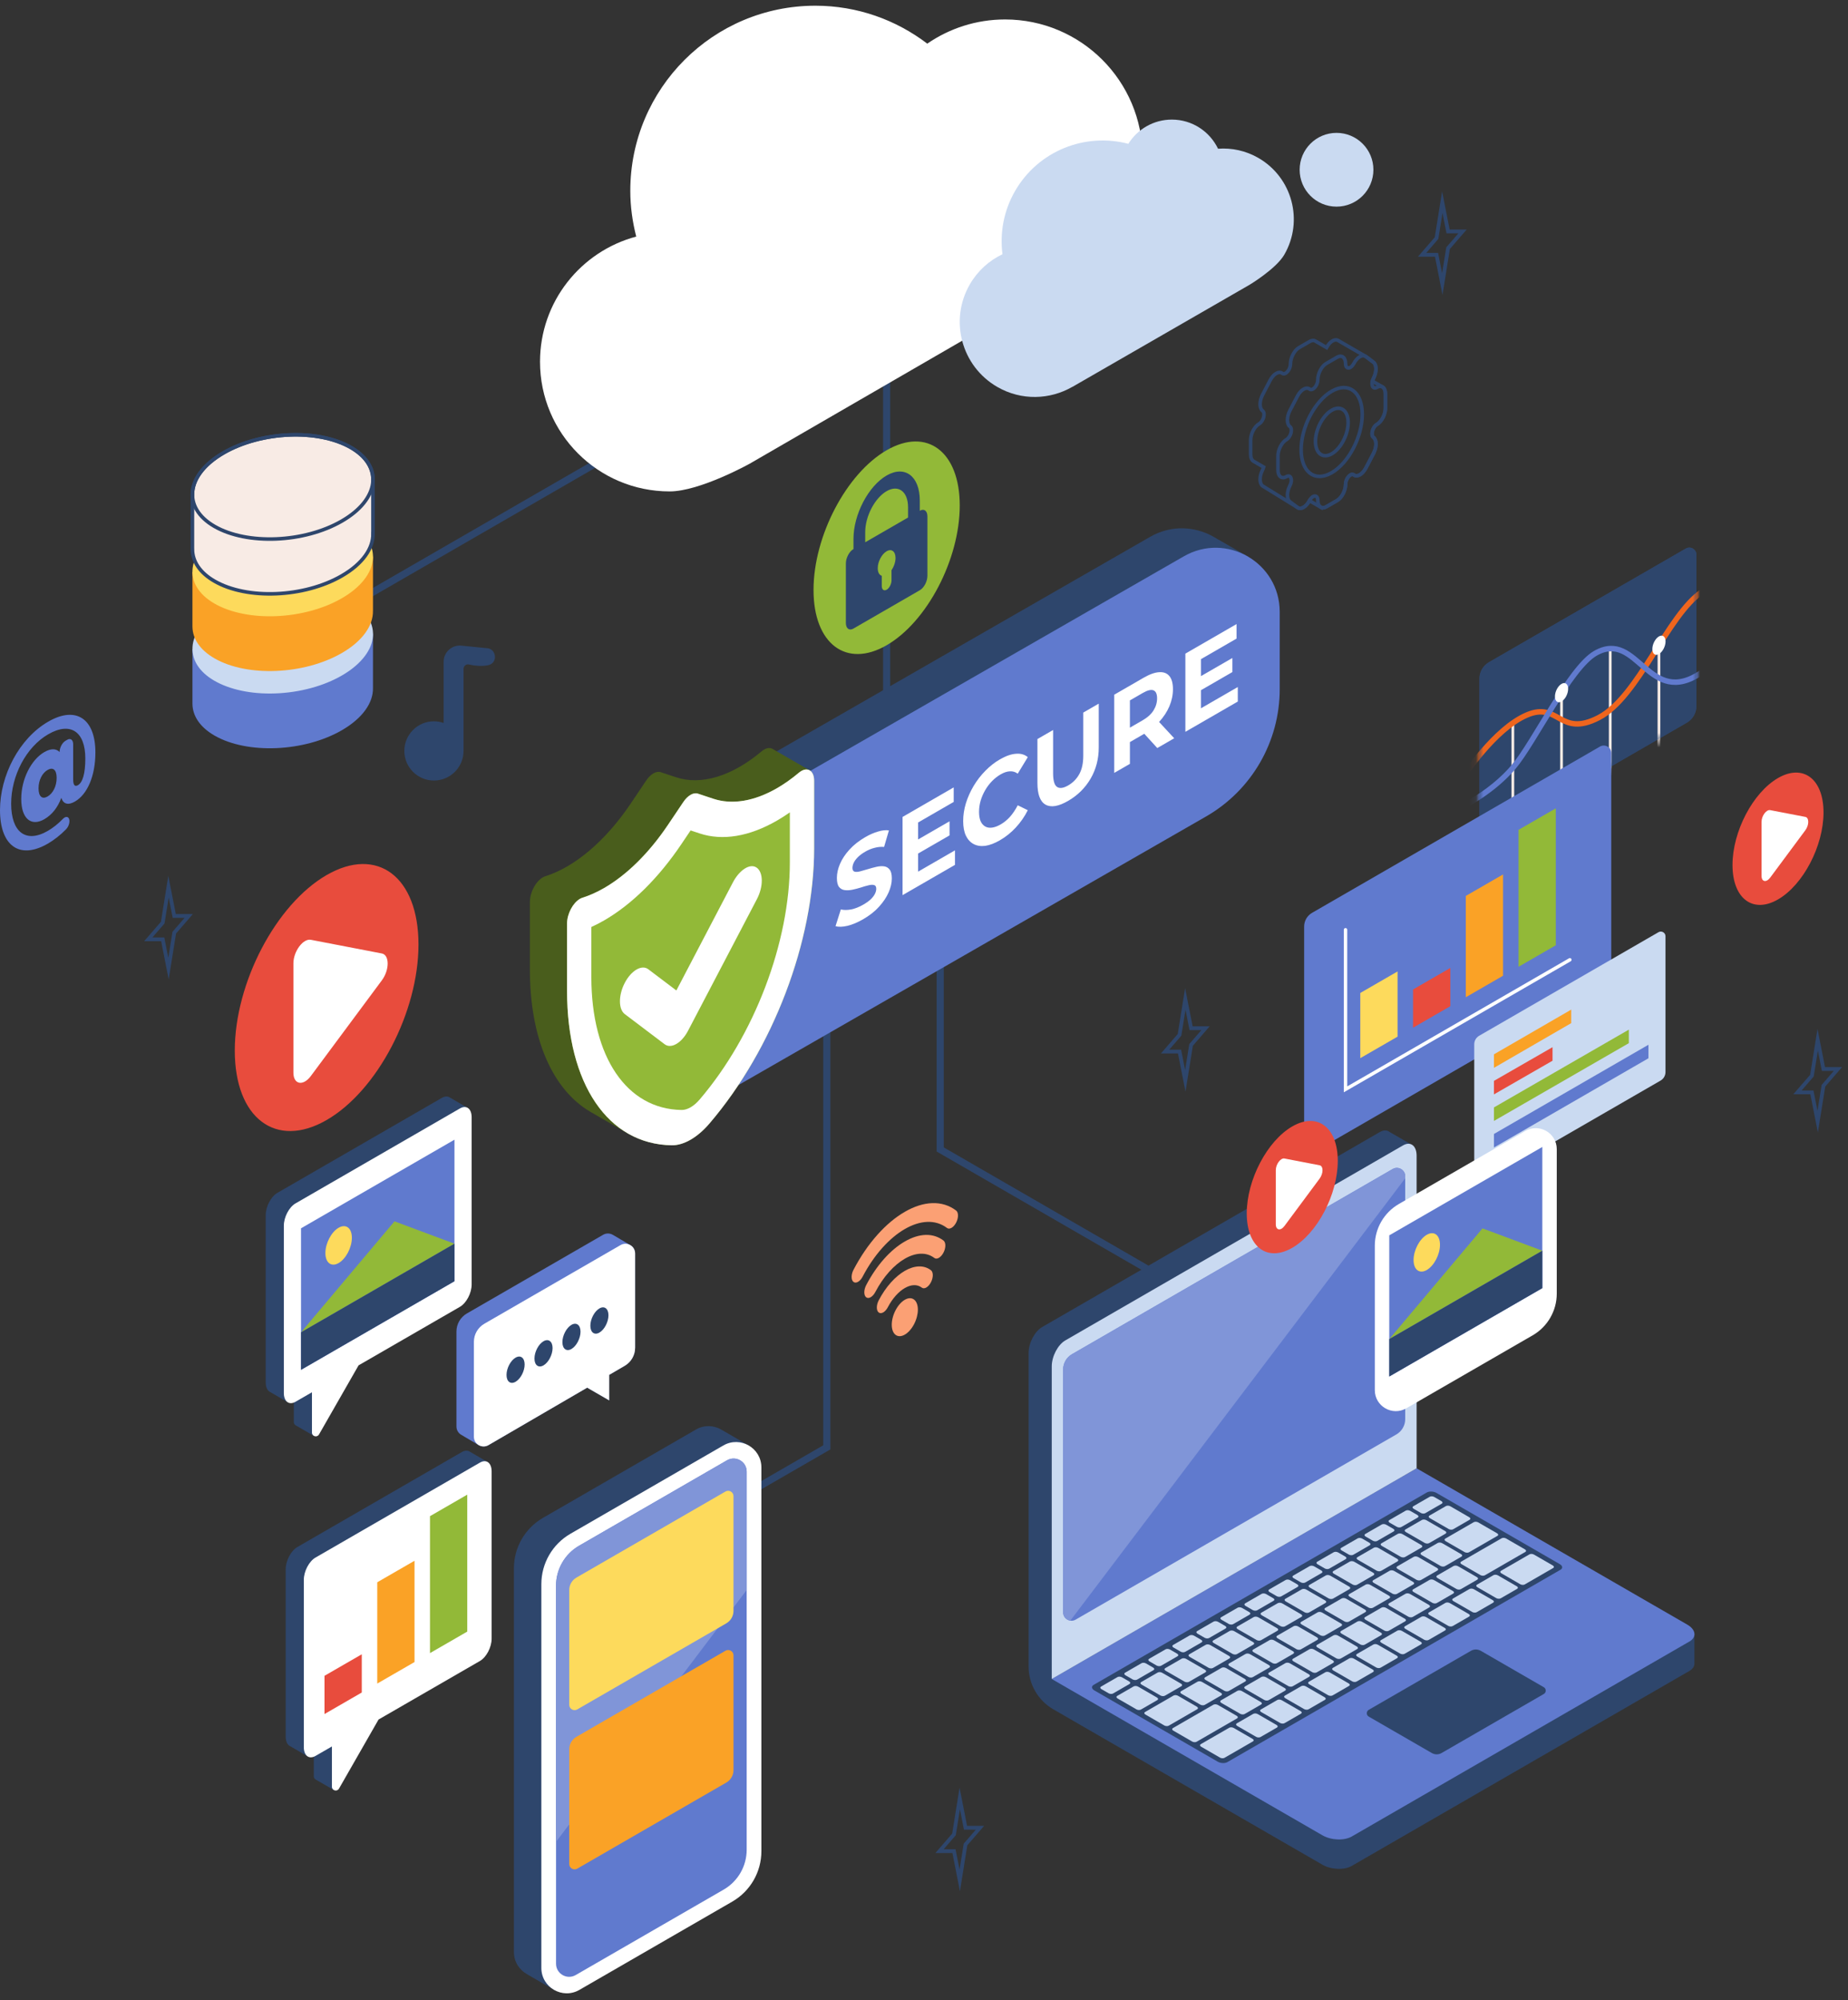 <svg width="256" height="277" viewBox="0 0 256 277" fill="none" xmlns="http://www.w3.org/2000/svg">
<rect x="0" y="0" width="256" height="277" fill="#333333" stroke="none"/>
<path d="M57.971 130.809C57.971 140.178 52.275 151.062 45.248 155.119C38.222 159.176 32.525 154.869 32.525 145.501C32.525 136.132 38.222 125.248 45.248 121.191C52.275 117.134 57.971 121.44 57.971 130.809Z" fill="#E84C3D"/>
<path d="M43.064 130.159L52.896 132.051C53.971 132.258 53.971 134.327 52.896 135.775L43.064 149.02C41.989 150.468 40.645 150.21 40.645 148.555V133.418C40.645 131.763 41.989 129.952 43.064 130.159Z" fill="white"/>
<path d="M24.14 126.857L23.341 122.803L22.543 127.779L20.541 130.092L22.543 130.095L23.341 134.149L24.14 129.172L26.141 126.86L24.14 126.857Z" stroke="#2E466C" stroke-width="0.527" stroke-miterlimit="10" stroke-linecap="round"/>
<path d="M164.997 142.401L164.198 138.347L163.4 143.323L161.398 145.637L163.4 145.638L164.198 149.692L164.997 144.717L166.998 142.403L164.997 142.401Z" stroke="#2E466C" stroke-width="0.527" stroke-miterlimit="10" stroke-linecap="round"/>
<path d="M252.598 148.054L251.8 144L251.002 148.976L249 151.29L251.002 151.292L251.8 155.346L252.598 150.37L254.6 148.056L252.598 148.054Z" stroke="#2E466C" stroke-width="0.527" stroke-miterlimit="10" stroke-linecap="round"/>
<path d="M200.598 32.054L199.8 28L199.002 32.976L197 35.29L199.002 35.291L199.8 39.346L200.598 34.37L202.6 32.056L200.598 32.054Z" stroke="#2E466C" stroke-width="0.527" stroke-miterlimit="10" stroke-linecap="round"/>
<path d="M133.75 253.138L132.952 249.084L132.153 254.06L130.151 256.373L132.153 256.375L132.952 260.43L133.75 255.453L135.751 253.14L133.75 253.138Z" stroke="#2E466C" stroke-width="0.527" stroke-miterlimit="10" stroke-linecap="round"/>
<path d="M36.345 90.842L88.232 60.885" stroke="#2E466C" stroke-width="0.988" stroke-miterlimit="10" stroke-linecap="round"/>
<path d="M81.777 219.369L114.536 200.455V137.722" stroke="#2E466C" stroke-width="0.988" stroke-miterlimit="10" stroke-linecap="round"/>
<path d="M159.076 175.841L130.246 159.196V128.476" stroke="#2E466C" stroke-width="0.988" stroke-miterlimit="10" stroke-linecap="round"/>
<path d="M122.825 122.807V41.687" stroke="#2E466C" stroke-width="0.988" stroke-miterlimit="10" stroke-linecap="round"/>
<path d="M234.726 230.379V226.302L194.662 204.265L195.647 158.592L192.52 156.787C192.176 156.496 191.689 156.47 191.146 156.783L144.372 183.789C143.331 184.389 142.488 186 142.488 187.387V230.796C142.488 233.246 143.795 235.511 145.918 236.736L183.194 258.258C184.395 258.951 186.212 259.026 187.252 258.426L234.027 231.42C234.508 231.142 234.736 230.769 234.726 230.379Z" fill="#2E466C"/>
<path d="M145.698 232.535L183.195 254.183C184.396 254.877 186.212 254.952 187.253 254.351L234.028 227.346C235.068 226.745 234.938 225.697 233.737 225.003L196.24 203.355L145.698 232.535Z" fill="#607ACE"/>
<path d="M213.859 234.612L199.701 242.786C199.281 243.029 198.764 243.029 198.345 242.786L189.611 237.744C189.249 237.535 189.249 237.013 189.611 236.803L203.77 228.629C204.189 228.387 204.706 228.387 205.126 228.629L213.859 233.672C214.222 233.881 214.222 234.403 213.859 234.612Z" fill="#2E466C"/>
<path d="M194.356 158.634L147.581 185.639C146.541 186.24 145.698 187.851 145.698 189.238V232.535L196.24 203.355V160.058C196.239 158.671 195.396 158.033 194.356 158.634Z" fill="#CADAF1"/>
<path d="M192.926 161.903L148.495 187.555C147.741 187.99 147.276 188.795 147.276 189.666V223.307C147.276 224.198 148.241 224.755 149.013 224.31L193.443 198.658C194.197 198.222 194.662 197.418 194.662 196.546V162.905C194.662 162.015 193.698 161.458 192.926 161.903Z" fill="#607ACE"/>
<path d="M194.662 162.906C194.662 162.015 193.697 161.458 192.926 161.903L148.495 187.555C147.741 187.99 147.276 188.795 147.276 189.666V223.307C147.276 223.921 147.737 224.368 148.275 224.445L194.662 163.188V162.906H194.662Z" fill="#8095D8"/>
<path d="M216.177 217.4L170.027 244.044C169.686 244.241 169.09 244.217 168.695 243.989L151.598 234.117C151.203 233.89 151.161 233.546 151.502 233.348L197.652 206.704C197.993 206.507 198.589 206.532 198.984 206.76L216.081 216.631C216.475 216.858 216.518 217.203 216.177 217.4Z" fill="#2E466C"/>
<path d="M154.803 232.27L152.531 233.582C152.374 233.673 152.393 233.831 152.575 233.936L153.579 234.515C153.76 234.62 154.035 234.631 154.192 234.54L156.464 233.228C156.621 233.137 156.602 232.979 156.42 232.875L155.417 232.295C155.235 232.191 154.96 232.179 154.803 232.27Z" fill="#CADAF1"/>
<path d="M158.13 230.349L155.858 231.661C155.701 231.752 155.721 231.91 155.902 232.015L156.906 232.594C157.087 232.699 157.362 232.71 157.519 232.62L159.791 231.308C159.949 231.217 159.929 231.058 159.747 230.954L158.744 230.375C158.562 230.27 158.288 230.258 158.13 230.349Z" fill="#CADAF1"/>
<path d="M161.458 228.428L159.185 229.739C159.028 229.83 159.048 229.988 159.229 230.093L160.232 230.672C160.414 230.777 160.689 230.789 160.846 230.698L163.118 229.386C163.275 229.295 163.255 229.137 163.074 229.032L162.071 228.453C161.889 228.349 161.615 228.337 161.458 228.428Z" fill="#CADAF1"/>
<path d="M164.786 226.507L162.513 227.819C162.356 227.91 162.376 228.068 162.557 228.173L163.561 228.752C163.742 228.857 164.017 228.868 164.174 228.778L166.446 227.466C166.603 227.375 166.584 227.217 166.402 227.112L165.399 226.532C165.218 226.427 164.943 226.416 164.786 226.507Z" fill="#CADAF1"/>
<path d="M168.113 224.586L165.84 225.898C165.683 225.989 165.703 226.147 165.884 226.252L166.888 226.831C167.07 226.936 167.344 226.947 167.501 226.856L169.774 225.545C169.931 225.454 169.911 225.295 169.73 225.191L168.727 224.611C168.545 224.506 168.27 224.495 168.113 224.586Z" fill="#CADAF1"/>
<path d="M171.44 222.665L169.168 223.977C169.01 224.068 169.03 224.226 169.212 224.331L170.215 224.91C170.396 225.015 170.671 225.026 170.828 224.935L173.1 223.623C173.258 223.532 173.238 223.374 173.057 223.269L172.053 222.69C171.872 222.585 171.597 222.574 171.44 222.665Z" fill="#CADAF1"/>
<path d="M174.768 220.744L172.496 222.056C172.339 222.147 172.358 222.305 172.54 222.41L173.543 222.989C173.724 223.094 173.999 223.105 174.156 223.015L176.429 221.702C176.586 221.612 176.566 221.453 176.385 221.349L175.381 220.769C175.2 220.664 174.925 220.653 174.768 220.744Z" fill="#CADAF1"/>
<path d="M178.095 218.823L175.823 220.134C175.666 220.225 175.685 220.383 175.867 220.489L176.87 221.068C177.051 221.173 177.326 221.184 177.483 221.093L179.756 219.781C179.913 219.69 179.893 219.532 179.712 219.427L178.709 218.848C178.527 218.743 178.252 218.732 178.095 218.823Z" fill="#CADAF1"/>
<path d="M181.421 216.901L179.149 218.213C178.992 218.304 179.012 218.462 179.193 218.567L180.196 219.146C180.378 219.251 180.652 219.263 180.81 219.172L183.082 217.86C183.239 217.769 183.219 217.61 183.038 217.506L182.035 216.927C181.853 216.822 181.579 216.811 181.421 216.901Z" fill="#CADAF1"/>
<path d="M184.75 214.98L182.477 216.292C182.32 216.383 182.34 216.541 182.521 216.646L183.524 217.225C183.706 217.33 183.981 217.341 184.138 217.25L186.41 215.938C186.567 215.847 186.547 215.689 186.366 215.584L185.363 215.005C185.181 214.901 184.907 214.89 184.75 214.98Z" fill="#CADAF1"/>
<path d="M188.077 213.059L185.804 214.371C185.647 214.462 185.667 214.621 185.848 214.725L186.852 215.305C187.033 215.409 187.308 215.421 187.465 215.33L189.738 214.018C189.895 213.927 189.875 213.768 189.694 213.664L188.69 213.085C188.509 212.98 188.234 212.969 188.077 213.059Z" fill="#CADAF1"/>
<path d="M191.404 211.138L189.131 212.45C188.974 212.541 188.994 212.699 189.175 212.804L190.179 213.383C190.361 213.488 190.635 213.499 190.793 213.408L193.065 212.097C193.222 212.006 193.202 211.847 193.021 211.743L192.018 211.163C191.836 211.059 191.561 211.047 191.404 211.138Z" fill="#CADAF1"/>
<path d="M194.731 209.217L192.459 210.529C192.301 210.62 192.321 210.778 192.503 210.883L193.506 211.462C193.687 211.567 193.962 211.578 194.119 211.488L196.392 210.176C196.549 210.085 196.529 209.927 196.348 209.822L195.344 209.243C195.163 209.138 194.888 209.126 194.731 209.217Z" fill="#CADAF1"/>
<path d="M198.059 207.296L195.787 208.608C195.63 208.699 195.649 208.858 195.831 208.962L196.834 209.541C197.015 209.646 197.29 209.657 197.447 209.566L199.72 208.255C199.877 208.164 199.857 208.006 199.676 207.901L198.672 207.322C198.491 207.217 198.216 207.205 198.059 207.296Z" fill="#CADAF1"/>
<path d="M157.04 233.562L154.767 234.875C154.61 234.966 154.63 235.124 154.811 235.228L157.435 236.743C157.616 236.848 157.891 236.859 158.048 236.768L160.321 235.457C160.478 235.366 160.458 235.208 160.277 235.103L157.653 233.588C157.472 233.483 157.197 233.472 157.04 233.562Z" fill="#CADAF1"/>
<path d="M160.367 231.642L158.094 232.954C157.937 233.045 157.957 233.203 158.138 233.307L160.762 234.822C160.943 234.927 161.218 234.938 161.375 234.847L163.648 233.536C163.805 233.445 163.785 233.286 163.604 233.182L160.98 231.667C160.799 231.562 160.524 231.551 160.367 231.642Z" fill="#CADAF1"/>
<path d="M163.695 229.72L161.422 231.033C161.265 231.124 161.285 231.282 161.466 231.386L164.09 232.901C164.272 233.006 164.546 233.017 164.704 232.926L166.976 231.615C167.133 231.524 167.113 231.366 166.932 231.261L164.308 229.746C164.126 229.641 163.852 229.63 163.695 229.72Z" fill="#CADAF1"/>
<path d="M167.022 227.799L164.75 229.111C164.592 229.202 164.612 229.36 164.794 229.465L167.417 230.98C167.599 231.085 167.874 231.096 168.031 231.006L170.303 229.694C170.46 229.603 170.44 229.445 170.259 229.34L167.635 227.825C167.454 227.72 167.179 227.709 167.022 227.799Z" fill="#CADAF1"/>
<path d="M170.349 225.878L168.077 227.19C167.92 227.281 167.939 227.439 168.121 227.544L170.745 229.059C170.926 229.164 171.201 229.175 171.358 229.084L173.63 227.772C173.787 227.681 173.768 227.523 173.586 227.419L170.962 225.904C170.781 225.799 170.506 225.788 170.349 225.878Z" fill="#CADAF1"/>
<path d="M173.677 223.957L171.405 225.269C171.248 225.36 171.268 225.518 171.449 225.622L174.073 227.137C174.254 227.242 174.529 227.253 174.686 227.163L176.958 225.851C177.115 225.76 177.096 225.602 176.914 225.497L174.291 223.982C174.109 223.878 173.834 223.867 173.677 223.957Z" fill="#CADAF1"/>
<path d="M177.004 222.036L174.732 223.348C174.575 223.439 174.595 223.597 174.776 223.702L177.4 225.217C177.581 225.322 177.856 225.333 178.013 225.242L180.285 223.93C180.443 223.839 180.423 223.681 180.241 223.576L177.618 222.061C177.436 221.957 177.162 221.946 177.004 222.036Z" fill="#CADAF1"/>
<path d="M180.332 220.115L178.059 221.427C177.902 221.518 177.922 221.676 178.103 221.781L180.727 223.295C180.908 223.4 181.183 223.411 181.34 223.321L183.613 222.009C183.77 221.918 183.75 221.76 183.569 221.655L180.945 220.14C180.764 220.035 180.489 220.024 180.332 220.115Z" fill="#CADAF1"/>
<path d="M183.658 218.194L181.385 219.506C181.228 219.597 181.248 219.755 181.429 219.86L184.053 221.374C184.234 221.479 184.509 221.49 184.666 221.4L186.939 220.087C187.096 219.996 187.076 219.838 186.895 219.734L184.271 218.219C184.09 218.115 183.815 218.103 183.658 218.194Z" fill="#CADAF1"/>
<path d="M186.986 216.273L184.714 217.585C184.556 217.676 184.576 217.834 184.757 217.939L187.381 219.453C187.563 219.558 187.837 219.57 187.995 219.479L190.267 218.167C190.424 218.076 190.404 217.918 190.223 217.813L187.599 216.298C187.417 216.194 187.143 216.182 186.986 216.273Z" fill="#CADAF1"/>
<path d="M190.313 214.352L188.041 215.664C187.883 215.755 187.903 215.913 188.085 216.018L190.708 217.533C190.89 217.638 191.165 217.649 191.322 217.558L193.594 216.246C193.751 216.156 193.731 215.997 193.55 215.893L190.926 214.378C190.744 214.273 190.47 214.261 190.313 214.352Z" fill="#CADAF1"/>
<path d="M193.64 212.431L191.368 213.742C191.211 213.833 191.23 213.992 191.412 214.096L194.036 215.611C194.217 215.716 194.492 215.727 194.649 215.636L196.921 214.324C197.078 214.234 197.059 214.075 196.877 213.971L194.253 212.456C194.072 212.352 193.797 212.34 193.64 212.431Z" fill="#CADAF1"/>
<path d="M196.968 210.51L194.696 211.822C194.539 211.913 194.559 212.071 194.74 212.176L197.364 213.69C197.545 213.795 197.82 213.807 197.977 213.716L200.249 212.405C200.406 212.314 200.387 212.155 200.205 212.051L197.582 210.536C197.4 210.431 197.125 210.419 196.968 210.51Z" fill="#CADAF1"/>
<path d="M200.295 208.589L198.023 209.901C197.866 209.992 197.886 210.15 198.067 210.255L200.691 211.769C200.872 211.874 201.147 211.886 201.304 211.795L203.576 210.483C203.734 210.392 203.714 210.234 203.532 210.129L200.909 208.614C200.727 208.509 200.453 208.498 200.295 208.589Z" fill="#CADAF1"/>
<path d="M162.562 234.83L158.627 237.103C158.469 237.194 158.489 237.352 158.671 237.456L161.294 238.971C161.476 239.076 161.75 239.087 161.908 238.996L165.844 236.724C166.001 236.633 165.981 236.475 165.8 236.37L163.176 234.855C162.994 234.751 162.72 234.739 162.562 234.83Z" fill="#CADAF1"/>
<path d="M165.889 232.909L163.617 234.221C163.46 234.312 163.479 234.47 163.661 234.575L166.285 236.09C166.466 236.195 166.741 236.206 166.898 236.115L169.17 234.804C169.327 234.713 169.308 234.554 169.126 234.45L166.502 232.935C166.321 232.83 166.046 232.818 165.889 232.909Z" fill="#CADAF1"/>
<path d="M169.217 230.988L166.945 232.3C166.788 232.391 166.808 232.549 166.989 232.654L169.613 234.168C169.794 234.273 170.069 234.285 170.226 234.194L172.498 232.882C172.656 232.791 172.636 232.633 172.454 232.528L169.831 231.013C169.649 230.909 169.374 230.897 169.217 230.988Z" fill="#CADAF1"/>
<path d="M172.543 229.067L170.271 230.378C170.114 230.469 170.134 230.627 170.315 230.733L172.939 232.247C173.12 232.352 173.395 232.364 173.552 232.273L175.825 230.961C175.982 230.871 175.962 230.712 175.781 230.608L173.157 229.093C172.975 228.988 172.701 228.976 172.543 229.067Z" fill="#CADAF1"/>
<path d="M175.873 227.146L173.6 228.458C173.443 228.549 173.463 228.707 173.644 228.812L176.268 230.327C176.449 230.431 176.724 230.443 176.881 230.352L179.154 229.04C179.311 228.949 179.291 228.791 179.11 228.686L176.486 227.172C176.305 227.067 176.03 227.055 175.873 227.146Z" fill="#CADAF1"/>
<path d="M179.2 225.225L176.927 226.536C176.77 226.627 176.79 226.786 176.971 226.89L179.595 228.405C179.776 228.51 180.051 228.521 180.208 228.431L182.481 227.119C182.638 227.028 182.618 226.87 182.437 226.765L179.813 225.25C179.631 225.145 179.357 225.134 179.2 225.225Z" fill="#CADAF1"/>
<path d="M182.527 223.304L180.255 224.616C180.097 224.706 180.117 224.865 180.299 224.97L182.922 226.485C183.104 226.589 183.378 226.601 183.536 226.51L185.808 225.198C185.965 225.107 185.945 224.949 185.764 224.844L183.14 223.329C182.958 223.224 182.684 223.213 182.527 223.304Z" fill="#CADAF1"/>
<path d="M185.855 221.383L183.583 222.694C183.425 222.785 183.445 222.944 183.627 223.048L186.25 224.563C186.432 224.668 186.707 224.679 186.864 224.589L189.136 223.277C189.293 223.186 189.273 223.028 189.092 222.923L186.468 221.408C186.287 221.303 186.012 221.292 185.855 221.383Z" fill="#CADAF1"/>
<path d="M189.182 219.462L186.91 220.773C186.753 220.864 186.772 221.023 186.954 221.127L189.578 222.642C189.759 222.747 190.034 222.758 190.191 222.667L192.463 221.355C192.62 221.264 192.601 221.106 192.419 221.001L189.795 219.487C189.614 219.382 189.339 219.371 189.182 219.462Z" fill="#CADAF1"/>
<path d="M192.508 217.54L190.236 218.852C190.079 218.943 190.099 219.101 190.28 219.206L192.904 220.721C193.085 220.825 193.36 220.837 193.517 220.746L195.789 219.434C195.947 219.343 195.927 219.185 195.745 219.08L193.122 217.566C192.94 217.461 192.665 217.45 192.508 217.54Z" fill="#CADAF1"/>
<path d="M195.836 215.619L193.564 216.931C193.407 217.022 193.427 217.181 193.608 217.285L196.232 218.8C196.413 218.905 196.688 218.916 196.845 218.825L199.117 217.514C199.275 217.423 199.255 217.264 199.074 217.16L196.45 215.645C196.268 215.54 195.994 215.529 195.836 215.619Z" fill="#CADAF1"/>
<path d="M199.164 213.698L196.891 215.01C196.734 215.101 196.754 215.26 196.935 215.364L199.559 216.879C199.74 216.983 200.015 216.995 200.172 216.904L202.445 215.592C202.602 215.501 202.582 215.343 202.401 215.238L199.777 213.724C199.596 213.619 199.321 213.608 199.164 213.698Z" fill="#CADAF1"/>
<path d="M204.154 210.817L200.218 213.089C200.061 213.18 200.081 213.338 200.262 213.443L202.886 214.958C203.067 215.062 203.342 215.074 203.499 214.983L207.435 212.711C207.592 212.62 207.573 212.462 207.391 212.357L204.768 210.842C204.586 210.738 204.311 210.726 204.154 210.817Z" fill="#CADAF1"/>
<path d="M168.086 236.097L162.486 239.33C162.329 239.421 162.349 239.58 162.53 239.684L165.154 241.199C165.335 241.304 165.61 241.315 165.767 241.224L171.367 237.991C171.524 237.9 171.504 237.742 171.323 237.637L168.699 236.123C168.518 236.018 168.243 236.007 168.086 236.097Z" fill="#CADAF1"/>
<path d="M171.414 234.176L169.141 235.488C168.984 235.579 169.004 235.738 169.185 235.842L171.809 237.357C171.99 237.462 172.265 237.473 172.422 237.382L174.695 236.071C174.852 235.98 174.832 235.821 174.651 235.717L172.027 234.202C171.845 234.097 171.571 234.086 171.414 234.176Z" fill="#CADAF1"/>
<path d="M174.742 232.255L172.469 233.567C172.312 233.658 172.332 233.817 172.513 233.921L175.137 235.436C175.318 235.541 175.593 235.552 175.75 235.461L178.023 234.15C178.18 234.059 178.16 233.901 177.979 233.796L175.355 232.281C175.173 232.176 174.899 232.164 174.742 232.255Z" fill="#CADAF1"/>
<path d="M178.068 230.334L175.796 231.646C175.638 231.737 175.658 231.896 175.84 232L178.463 233.515C178.645 233.62 178.919 233.631 179.077 233.541L181.349 232.229C181.506 232.138 181.486 231.98 181.305 231.875L178.681 230.361C178.5 230.255 178.225 230.243 178.068 230.334Z" fill="#CADAF1"/>
<path d="M181.396 228.413L179.124 229.726C178.966 229.816 178.986 229.975 179.168 230.079L181.791 231.594C181.973 231.699 182.248 231.71 182.405 231.619L184.677 230.308C184.834 230.217 184.814 230.059 184.633 229.954L182.009 228.439C181.828 228.334 181.553 228.322 181.396 228.413Z" fill="#CADAF1"/>
<path d="M184.723 226.492L182.451 227.804C182.294 227.895 182.313 228.053 182.495 228.158L185.119 229.673C185.3 229.778 185.575 229.789 185.732 229.699L188.004 228.387C188.161 228.296 188.142 228.138 187.96 228.033L185.336 226.518C185.155 226.413 184.88 226.401 184.723 226.492Z" fill="#CADAF1"/>
<path d="M188.05 224.571L185.778 225.882C185.621 225.973 185.641 226.132 185.822 226.237L188.446 227.752C188.627 227.856 188.902 227.868 189.059 227.777L191.331 226.465C191.489 226.374 191.469 226.216 191.287 226.111L188.664 224.597C188.482 224.492 188.208 224.48 188.05 224.571Z" fill="#CADAF1"/>
<path d="M191.376 222.65L189.104 223.962C188.947 224.052 188.967 224.211 189.148 224.315L191.772 225.83C191.953 225.935 192.228 225.946 192.385 225.856L194.658 224.544C194.815 224.453 194.795 224.295 194.614 224.19L191.99 222.675C191.808 222.571 191.534 222.559 191.376 222.65Z" fill="#CADAF1"/>
<path d="M194.705 220.729L192.432 222.041C192.275 222.131 192.295 222.29 192.476 222.394L195.1 223.909C195.281 224.014 195.556 224.025 195.713 223.934L197.986 222.623C198.143 222.532 198.123 222.374 197.942 222.268L195.318 220.754C195.137 220.65 194.862 220.638 194.705 220.729Z" fill="#CADAF1"/>
<path d="M198.032 218.808L195.759 220.12C195.602 220.211 195.622 220.369 195.803 220.473L198.427 221.988C198.609 222.093 198.883 222.104 199.04 222.014L201.313 220.702C201.47 220.611 201.45 220.453 201.269 220.348L198.645 218.833C198.463 218.729 198.189 218.718 198.032 218.808Z" fill="#CADAF1"/>
<path d="M201.359 216.887L199.087 218.199C198.929 218.289 198.949 218.448 199.131 218.552L201.754 220.067C201.936 220.172 202.21 220.183 202.368 220.092L204.64 218.781C204.797 218.69 204.777 218.531 204.596 218.427L201.972 216.912C201.791 216.807 201.516 216.796 201.359 216.887Z" fill="#CADAF1"/>
<path d="M208.015 213.045L202.415 216.278C202.258 216.369 202.277 216.528 202.459 216.632L205.082 218.147C205.264 218.251 205.539 218.263 205.696 218.172L211.296 214.939C211.453 214.848 211.433 214.689 211.252 214.585L208.628 213.07C208.446 212.965 208.172 212.954 208.015 213.045Z" fill="#CADAF1"/>
<path d="M170.281 239.286L166.345 241.558C166.188 241.649 166.208 241.808 166.389 241.912L169.013 243.427C169.194 243.532 169.469 243.543 169.626 243.452L173.562 241.18C173.719 241.089 173.7 240.931 173.518 240.826L170.895 239.311C170.713 239.207 170.438 239.195 170.281 239.286Z" fill="#CADAF1"/>
<path d="M173.609 237.365L171.337 238.676C171.179 238.767 171.199 238.926 171.381 239.03L174.004 240.545C174.186 240.65 174.46 240.661 174.618 240.57L176.89 239.259C177.047 239.168 177.027 239.01 176.846 238.905L174.222 237.39C174.041 237.285 173.766 237.274 173.609 237.365Z" fill="#CADAF1"/>
<path d="M176.937 235.444L174.665 236.756C174.508 236.847 174.527 237.005 174.709 237.11L177.332 238.625C177.514 238.729 177.789 238.741 177.946 238.65L180.218 237.338C180.375 237.247 180.355 237.089 180.174 236.984L177.55 235.47C177.369 235.364 177.094 235.353 176.937 235.444Z" fill="#CADAF1"/>
<path d="M180.264 233.523L177.992 234.835C177.835 234.926 177.854 235.085 178.036 235.189L180.66 236.704C180.841 236.808 181.116 236.82 181.273 236.729L183.545 235.417C183.702 235.326 183.683 235.168 183.501 235.063L180.877 233.549C180.696 233.443 180.422 233.432 180.264 233.523Z" fill="#CADAF1"/>
<path d="M183.591 231.602L181.319 232.914C181.162 233.005 181.182 233.163 181.363 233.268L183.987 234.783C184.168 234.887 184.443 234.899 184.6 234.808L186.872 233.497C187.03 233.406 187.01 233.247 186.828 233.143L184.205 231.628C184.023 231.522 183.748 231.511 183.591 231.602Z" fill="#CADAF1"/>
<path d="M186.918 229.68L184.646 230.993C184.489 231.083 184.509 231.242 184.69 231.346L187.314 232.861C187.495 232.966 187.77 232.977 187.927 232.886L190.2 231.575C190.357 231.484 190.337 231.326 190.156 231.221L187.532 229.706C187.35 229.601 187.076 229.59 186.918 229.68Z" fill="#CADAF1"/>
<path d="M190.247 227.759L187.974 229.071C187.817 229.162 187.837 229.32 188.018 229.425L190.642 230.94C190.823 231.045 191.098 231.056 191.255 230.966L193.528 229.654C193.685 229.563 193.665 229.405 193.484 229.3L190.86 227.785C190.678 227.68 190.404 227.669 190.247 227.759Z" fill="#CADAF1"/>
<path d="M193.573 225.838L191.3 227.151C191.143 227.241 191.163 227.4 191.344 227.504L193.968 229.019C194.15 229.124 194.424 229.135 194.581 229.044L196.854 227.733C197.011 227.642 196.991 227.484 196.81 227.379L194.186 225.864C194.005 225.759 193.73 225.748 193.573 225.838Z" fill="#CADAF1"/>
<path d="M196.9 223.917L194.628 225.229C194.47 225.32 194.49 225.478 194.672 225.583L197.295 227.098C197.477 227.202 197.751 227.214 197.909 227.123L200.181 225.811C200.338 225.72 200.318 225.562 200.137 225.457L197.513 223.943C197.332 223.838 197.057 223.826 196.9 223.917Z" fill="#CADAF1"/>
<path d="M200.228 221.996L197.956 223.308C197.799 223.399 197.818 223.558 198 223.662L200.623 225.177C200.805 225.282 201.08 225.293 201.237 225.202L203.509 223.891C203.666 223.8 203.646 223.642 203.465 223.536L200.841 222.022C200.66 221.917 200.385 221.905 200.228 221.996Z" fill="#CADAF1"/>
<path d="M203.555 220.076L201.283 221.387C201.126 221.478 201.145 221.636 201.327 221.741L203.951 223.256C204.132 223.361 204.407 223.372 204.564 223.281L206.836 221.969C206.993 221.878 206.974 221.72 206.792 221.615L204.169 220.1C203.987 219.996 203.712 219.985 203.555 220.076Z" fill="#CADAF1"/>
<path d="M206.882 218.155L204.61 219.466C204.453 219.557 204.473 219.715 204.654 219.82L207.278 221.335C207.459 221.44 207.734 221.451 207.891 221.36L210.163 220.048C210.321 219.957 210.301 219.799 210.119 219.694L207.496 218.18C207.314 218.075 207.04 218.064 206.882 218.155Z" fill="#CADAF1"/>
<path d="M211.873 215.273L207.937 217.545C207.78 217.636 207.8 217.795 207.981 217.899L210.605 219.414C210.786 219.519 211.061 219.53 211.218 219.439L215.154 217.167C215.311 217.076 215.291 216.918 215.11 216.813L212.486 215.298C212.305 215.193 212.03 215.182 211.873 215.273Z" fill="#CADAF1"/>
<path d="M103.754 200.215L99.856 197.96C98.839 197.397 97.549 197.325 96.4 197.989L75.223 210.216C72.728 211.656 71.191 214.317 71.191 217.198V270.342C71.191 271.717 71.949 272.827 73 273.412L72.999 273.415L76.8 275.617L103.754 200.215Z" fill="#2E466C"/>
<path d="M100.2 200.192L79.023 212.419C76.529 213.859 74.992 216.52 74.992 219.401V272.546C74.992 275.252 77.922 276.944 80.266 275.591L101.443 263.364C103.937 261.924 105.474 259.262 105.474 256.382V203.237C105.474 200.531 102.544 198.839 100.2 200.192Z" fill="white"/>
<path d="M103.437 203.818V256.178C103.437 258.458 102.222 260.563 100.248 261.703L79.75 273.537C78.54 274.236 77.026 273.362 77.026 271.964V219.604C77.026 217.325 78.242 215.219 80.216 214.079L100.713 202.245C101.924 201.546 103.437 202.42 103.437 203.818Z" fill="#607ACE"/>
<path d="M103.437 220.21V203.818C103.437 202.42 101.924 201.546 100.713 202.245L80.216 214.079C78.242 215.219 77.026 217.325 77.026 219.604V255.087L103.437 220.21Z" fill="#8095D8"/>
<path d="M79.853 218.489L100.5 206.569C100.994 206.284 101.61 206.64 101.61 207.21V223.099C101.61 223.813 101.23 224.472 100.611 224.829L79.965 236.749C79.471 237.034 78.855 236.678 78.855 236.108V220.218C78.855 219.505 79.236 218.845 79.853 218.489Z" fill="#FDDA5C"/>
<path d="M79.853 240.542L100.5 228.621C100.994 228.337 101.61 228.693 101.61 229.262V245.152C101.61 245.865 101.23 246.525 100.611 246.881L79.965 258.802C79.471 259.086 78.855 258.73 78.855 258.161V242.271C78.855 241.558 79.236 240.898 79.853 240.542Z" fill="#FAA226"/>
<path d="M51.669 87.75L26.658 89.915V97.484H26.66C26.675 99.128 27.676 100.696 29.709 101.869C34.231 104.48 42.129 104.153 47.35 101.138C50.246 99.466 51.708 97.319 51.666 95.293H51.668L51.669 87.75Z" fill="#607ACE"/>
<path d="M40.027 95.889C46.918 95.049 52.12 91.208 51.644 87.31C51.169 83.411 45.198 80.932 38.306 81.772C31.415 82.612 26.214 86.453 26.689 90.352C27.165 94.25 33.136 96.729 40.027 95.889Z" fill="#CADAF1"/>
<path d="M51.668 77.058L26.657 79.222V86.791H26.659C26.674 88.435 27.675 90.003 29.708 91.176C34.23 93.787 42.128 93.46 47.349 90.445C50.245 88.773 51.707 86.626 51.665 84.599H51.667L51.668 77.058Z" fill="#FAA226"/>
<path d="M30.975 73.405C36.197 70.39 44.094 70.063 48.617 72.673C53.138 75.284 52.571 79.844 47.35 82.858C42.129 85.873 34.231 86.2 29.709 83.59C25.187 80.979 25.755 76.419 30.975 73.405Z" fill="#FDDA5C"/>
<path d="M51.665 66.366C51.649 64.722 50.648 63.155 48.616 61.981C44.094 59.371 36.196 59.698 30.975 62.713C28.092 64.377 26.631 66.512 26.659 68.531H26.657V76.1H26.659C26.674 77.744 27.675 79.311 29.708 80.485C34.23 83.095 42.128 82.768 47.349 79.753C50.245 78.081 51.707 75.934 51.665 73.908H51.667V66.366H51.665Z" fill="#F8EBE5" stroke="#2E466C" stroke-width="0.494" stroke-miterlimit="10"/>
<path d="M30.975 62.712C36.197 59.698 44.094 59.371 48.617 61.981C53.138 64.591 52.571 69.151 47.35 72.166C42.129 75.181 34.231 75.508 29.709 72.897C25.187 70.287 25.755 65.727 30.975 62.712Z" stroke="#2E466C" stroke-width="0.494" stroke-miterlimit="10"/>
<path d="M191.483 53.575L190.115 52.784C190.147 52.661 190.196 52.532 190.263 52.403C190.725 51.521 190.725 50.522 190.263 50.172L189.215 49.38C189.185 49.357 185.325 47.13 185.325 47.13V47.13C184.866 46.91 184.199 47.331 183.769 48.134L182.235 47.248C182.024 47.11 181.742 47.114 181.433 47.293L179.95 48.149C179.297 48.526 178.767 49.538 178.767 50.41C178.767 51.203 178.047 52.016 177.627 51.698C177.165 51.349 176.416 51.781 175.954 52.664L174.906 54.667C174.444 55.55 174.444 56.548 174.906 56.898C175.327 57.216 175.029 58.347 174.433 58.691C173.78 59.068 173.25 60.08 173.25 60.951V62.928C173.25 63.404 173.408 63.739 173.658 63.884L175.054 64.69C175.022 64.813 174.973 64.941 174.906 65.07C174.444 65.953 174.444 66.951 174.906 67.3L179.816 70.329C180.276 70.58 180.962 70.159 181.399 69.34L182.974 70.25V70.249C183.18 70.362 183.445 70.348 183.736 70.18L185.219 69.325C185.872 68.947 186.402 67.935 186.402 67.064C186.402 66.27 187.121 65.458 187.542 65.776C188.004 66.125 188.753 65.693 189.215 64.81L190.263 62.807C190.725 61.924 190.725 60.925 190.263 60.576C189.842 60.258 190.141 59.127 190.736 58.783C191.389 58.406 191.919 57.394 191.919 56.523V54.546C191.918 54.053 191.748 53.71 191.483 53.575Z" stroke="#2E466C" stroke-width="0.494" stroke-miterlimit="10" stroke-linecap="round"/>
<path d="M190.735 53.651C190.14 53.995 189.842 53.207 190.262 52.403C190.724 51.521 190.724 50.522 190.262 50.172L189.214 49.38C188.752 49.03 188.003 49.463 187.541 50.345C187.12 51.15 186.401 51.167 186.401 50.374C186.401 49.503 185.871 49.102 185.218 49.48L183.735 50.336C183.082 50.713 182.552 51.725 182.552 52.596C182.552 53.39 181.832 54.203 181.412 53.885C180.95 53.535 180.201 53.968 179.739 54.851L178.691 56.854C178.229 57.736 178.229 58.735 178.691 59.084C179.112 59.403 178.813 60.534 178.218 60.877C177.565 61.255 177.035 62.267 177.035 63.138V65.114C177.035 65.986 177.565 66.386 178.218 66.009C178.813 65.665 179.111 66.453 178.691 67.257C178.229 68.139 178.229 69.138 178.691 69.487L179.739 70.28C180.201 70.63 180.95 70.197 181.412 69.315C181.833 68.51 182.552 68.492 182.552 69.286C182.552 70.157 183.082 70.558 183.735 70.18L185.218 69.324C185.871 68.947 186.401 67.935 186.401 67.064C186.401 66.27 187.12 65.458 187.541 65.775C188.003 66.125 188.752 65.692 189.214 64.81L190.262 62.807C190.724 61.924 190.724 60.925 190.262 60.577C189.841 60.258 190.14 59.127 190.735 58.783C191.388 58.406 191.918 57.394 191.918 56.523V54.546C191.918 53.674 191.388 53.274 190.735 53.651Z" stroke="#2E466C" stroke-width="0.494" stroke-miterlimit="10" stroke-linecap="round"/>
<path d="M188.709 57.387C188.709 60.503 186.814 64.124 184.477 65.473C182.14 66.823 180.245 65.39 180.245 62.274C180.245 59.157 182.14 55.537 184.477 54.187C186.814 52.838 188.709 54.27 188.709 57.387Z" stroke="#2E466C" stroke-width="0.494" stroke-miterlimit="10" stroke-linecap="round"/>
<path d="M186.301 60.598C187.052 58.833 186.852 57.057 185.853 56.632C184.854 56.207 183.436 57.294 182.685 59.059C181.933 60.825 182.134 62.6 183.132 63.025C184.131 63.45 185.55 62.364 186.301 60.598Z" stroke="#2E466C" stroke-width="0.494" stroke-miterlimit="10" stroke-linecap="round"/>
<path d="M206.263 91.713L233.531 75.971C234.182 75.595 234.997 76.065 234.997 76.818V97.802C234.997 98.744 234.494 99.615 233.678 100.086L206.41 115.828C205.759 116.204 204.944 115.734 204.944 114.982V93.998C204.944 93.056 205.447 92.185 206.263 91.713Z" fill="#2E466C"/>
<mask id="mask0_2640_4011" style="mask-type:luminance" maskUnits="userSpaceOnUse" x="204" y="75" width="32" height="41">
<path d="M206.267 91.713L233.535 75.971C234.186 75.595 235.001 76.065 235.001 76.817V97.802C235.001 98.744 234.498 99.615 233.681 100.086L206.414 115.828C205.763 116.204 204.948 115.734 204.948 114.982V93.998C204.948 93.056 205.451 92.185 206.267 91.713Z" fill="white"/>
</mask>
<g mask="url(#mask0_2640_4011)">
<path d="M209.571 100.132V119.278" stroke="#F8EBE5" stroke-width="0.378" stroke-miterlimit="10"/>
<path d="M216.316 96.237V115.383" stroke="#F8EBE5" stroke-width="0.378" stroke-miterlimit="10"/>
<path d="M223.063 89.826V111.488" stroke="#F8EBE5" stroke-width="0.378" stroke-miterlimit="10"/>
<path d="M229.811 89.362V107.593" stroke="#F8EBE5" stroke-width="0.378" stroke-miterlimit="10"/>
<path d="M202.719 107.593C202.719 107.593 206.979 100.982 211.486 99.036C215.993 97.089 215.993 102.224 221.482 99.382C226.972 96.54 230.987 85.154 235.821 81.926" stroke="#EF651D" stroke-width="0.757" stroke-miterlimit="10"/>
<path d="M202.719 111.635C202.719 111.635 206.816 109.615 209.684 106.203C212.551 102.791 217.467 92.525 220.991 90.489C226.945 87.051 228.284 98.297 235.822 93.071" stroke="#607ACE" stroke-width="0.757" stroke-miterlimit="10"/>
<path d="M217.233 95.404C217.233 96.078 216.823 96.861 216.318 97.152C215.813 97.444 215.403 97.134 215.403 96.461C215.403 95.787 215.813 95.004 216.318 94.713C216.823 94.421 217.233 94.731 217.233 95.404Z" fill="white"/>
<path d="M230.725 88.834C230.725 89.508 230.315 90.291 229.81 90.582C229.305 90.874 228.896 90.564 228.896 89.89C228.896 89.217 229.305 88.434 229.81 88.142C230.315 87.851 230.725 88.16 230.725 88.834Z" fill="white"/>
</g>
<path d="M206.263 91.713L233.531 75.971C234.182 75.595 234.997 76.065 234.997 76.818V97.802C234.997 98.744 234.494 99.615 233.678 100.086L206.41 115.828C205.759 116.204 204.944 115.734 204.944 114.982V93.998C204.944 93.056 205.447 92.185 206.263 91.713Z" fill="#2E466C"/>
<mask id="mask1_2640_4011" style="mask-type:luminance" maskUnits="userSpaceOnUse" x="204" y="75" width="32" height="41">
<path d="M206.267 91.713L233.535 75.971C234.186 75.595 235.001 76.065 235.001 76.817V97.802C235.001 98.744 234.498 99.615 233.681 100.086L206.414 115.828C205.763 116.204 204.948 115.734 204.948 114.982V93.998C204.948 93.056 205.451 92.185 206.267 91.713Z" fill="white"/>
</mask>
<g mask="url(#mask1_2640_4011)">
<path d="M209.571 100.132V119.278" stroke="#F8EBE5" stroke-width="0.378" stroke-miterlimit="10"/>
<path d="M216.316 96.237V115.383" stroke="#F8EBE5" stroke-width="0.378" stroke-miterlimit="10"/>
<path d="M223.063 89.826V111.488" stroke="#F8EBE5" stroke-width="0.378" stroke-miterlimit="10"/>
<path d="M229.811 89.362V107.593" stroke="#F8EBE5" stroke-width="0.378" stroke-miterlimit="10"/>
<path d="M202.719 107.593C202.719 107.593 206.979 100.982 211.486 99.036C215.993 97.089 215.993 102.224 221.482 99.382C226.972 96.54 230.987 85.154 235.821 81.926" stroke="#EF651D" stroke-width="0.757" stroke-miterlimit="10"/>
<path d="M202.719 111.635C202.719 111.635 206.816 109.615 209.684 106.203C212.551 102.791 217.467 92.525 220.991 90.489C226.945 87.051 228.284 98.297 235.822 93.071" stroke="#607ACE" stroke-width="0.757" stroke-miterlimit="10"/>
<path d="M217.233 95.404C217.233 96.078 216.823 96.861 216.318 97.152C215.813 97.444 215.403 97.134 215.403 96.461C215.403 95.787 215.813 95.004 216.318 94.713C216.823 94.421 217.233 94.731 217.233 95.404Z" fill="white"/>
<path d="M230.725 88.834C230.725 89.508 230.315 90.291 229.81 90.582C229.305 90.874 228.896 90.564 228.896 89.89C228.896 89.217 229.305 88.434 229.81 88.142C230.315 87.851 230.725 88.16 230.725 88.834Z" fill="white"/>
</g>
<path d="M221.645 103.396L181.755 126.426C181.078 126.817 180.661 127.539 180.661 128.321V158.524C180.661 159.324 181.527 159.824 182.22 159.424L222.109 136.394C222.786 136.003 223.204 135.28 223.204 134.499V104.296C223.204 103.496 222.338 102.996 221.645 103.396Z" fill="#607ACE"/>
<path d="M229.747 129.106L204.905 143.449C204.484 143.692 204.224 144.142 204.224 144.629V163.438C204.224 163.936 204.763 164.247 205.194 163.998L230.036 149.656C230.457 149.412 230.717 148.963 230.717 148.476V129.667C230.718 129.169 230.178 128.857 229.747 129.106Z" fill="#CADAF1"/>
<path d="M193.602 134.541L188.438 137.522V146.552L193.602 143.571V134.541Z" fill="#FDDA5C"/>
<path d="M200.911 134.057L195.747 137.038V142.334L200.911 139.352V134.057Z" fill="#E84C3D"/>
<path d="M208.216 121.105L203.053 124.086V138.115L208.216 135.134V121.105Z" fill="#FAA226"/>
<path d="M215.524 111.95L210.36 114.931V133.896L215.524 130.915V111.95Z" fill="#92B938"/>
<path d="M186.393 128.768V150.87L217.471 132.927" stroke="white" stroke-width="0.473" stroke-miterlimit="10" stroke-linecap="round"/>
<path d="M206.955 146.019L217.657 139.827V141.7L206.955 147.892V146.019Z" fill="#FAA226"/>
<path d="M206.955 149.696L215.07 145.031V146.904L206.955 151.569V149.696Z" fill="#E84C3D"/>
<path d="M206.955 153.373L225.64 142.601V144.474L206.955 155.246V153.373Z" fill="#92B938"/>
<path d="M206.955 157.05L228.358 144.693V146.566L206.955 158.923V157.05Z" fill="#607ACE"/>
<path d="M67.438 89.767C67.366 89.763 67.293 89.758 67.22 89.751C66.287 89.661 65.029 89.533 63.926 89.419C62.605 89.284 61.456 90.321 61.456 91.649V100.127C61.035 99.981 60.584 99.897 60.112 99.897C57.847 99.897 56.011 101.734 56.011 103.999C56.011 106.264 57.847 108.1 60.112 108.1C62.377 108.1 64.214 106.264 64.214 103.999V92.629C64.214 92.234 64.579 91.94 64.964 92.03C65.61 92.181 66.593 92.322 67.59 92.134C67.643 92.123 67.697 92.11 67.75 92.095C69.003 91.725 68.744 89.826 67.438 89.767Z" fill="#2E466C"/>
<path d="M252.609 112.523C252.609 117.165 249.787 122.558 246.305 124.568C242.823 126.579 240 124.445 240 119.802C240 115.16 242.822 109.767 246.305 107.756C249.787 105.746 252.609 107.88 252.609 112.523Z" fill="#E84C3D"/>
<path d="M245.222 112.2L250.094 113.138C250.627 113.24 250.627 114.266 250.094 114.983L245.222 121.546C244.689 122.264 244.023 122.136 244.023 121.315V113.815C244.023 112.995 244.689 112.098 245.222 112.2Z" fill="white"/>
<path d="M185.319 160.772C185.319 165.414 182.497 170.807 179.015 172.817C175.533 174.828 172.71 172.694 172.71 168.051C172.71 163.409 175.532 158.016 179.015 156.006C182.497 153.995 185.319 156.129 185.319 160.772Z" fill="#E84C3D"/>
<path d="M177.933 160.449L182.805 161.387C183.337 161.489 183.337 162.515 182.805 163.232L177.933 169.795C177.4 170.513 176.734 170.385 176.734 169.565V162.064C176.734 161.244 177.4 160.347 177.933 160.449Z" fill="white"/>
<path d="M13.215 104.2C13.215 107.496 12.082 110.028 10.384 111.008C9.445 111.55 8.783 111.38 8.492 110.499C8.009 111.808 7.222 112.834 6.131 113.463C4.35 114.492 2.942 113.427 2.942 110.647C2.942 107.885 4.336 105.202 6.131 104.166C7.042 103.64 7.761 103.649 8.257 104.153C8.257 103.554 8.622 102.857 9.072 102.597L9.321 102.453C9.77 102.193 10.135 102.469 10.135 103.069V107.948C10.135 108.832 10.425 108.959 10.798 108.744C11.433 108.377 11.819 107.178 11.819 105.043C11.819 101.305 9.748 99.923 6.683 101.693C3.604 103.471 1.546 107.458 1.546 111.305C1.546 115.227 3.562 116.843 6.628 115.073C7.291 114.69 8.018 114.132 8.712 113.412C9.069 113.042 9.458 113.05 9.582 113.453C9.706 113.856 9.514 114.479 9.158 114.846C8.393 115.635 7.469 116.355 6.628 116.84C2.637 119.144 0 117.059 0 112.198C0 107.393 2.665 102.264 6.683 99.944C10.564 97.704 13.215 99.579 13.215 104.2ZM7.847 107.735C7.847 106.568 7.314 106.218 6.589 106.637C5.854 107.061 5.341 108.041 5.341 109.182C5.341 110.336 5.854 110.737 6.589 110.313C7.313 109.894 7.847 108.916 7.847 107.735Z" fill="#607ACE"/>
<path d="M126.622 183.395C125.915 184.744 124.77 185.406 124.063 184.872C123.357 184.338 123.357 182.81 124.063 181.461C124.769 180.111 125.915 179.45 126.622 179.984C127.328 180.518 127.328 182.045 126.622 183.395Z" fill="#FBA074"/>
<path d="M128.325 178.314C128.096 178.446 127.868 178.461 127.693 178.329C126.397 177.349 124.287 178.567 122.991 181.044C122.642 181.711 122.077 182.037 121.728 181.774C121.379 181.51 121.379 180.755 121.728 180.089C123.721 176.281 126.964 174.408 128.956 175.915C129.305 176.179 129.305 176.933 128.956 177.6C128.782 177.933 128.553 178.181 128.325 178.314Z" fill="#FBA074"/>
<path d="M130.063 174.205C129.834 174.337 129.605 174.353 129.431 174.221C127.177 172.517 123.509 174.635 121.255 178.942C120.906 179.608 120.341 179.935 119.991 179.671C119.642 179.407 119.642 178.653 119.991 177.986C121.421 175.255 123.321 173.108 125.343 171.941C127.364 170.774 129.265 170.726 130.695 171.807C131.044 172.071 131.044 172.825 130.695 173.492C130.52 173.825 130.291 174.073 130.063 174.205Z" fill="#FBA074"/>
<path d="M131.815 170.051C131.586 170.183 131.358 170.199 131.184 170.067C127.962 167.632 122.721 170.658 119.499 176.813C119.151 177.48 118.585 177.807 118.236 177.543C117.887 177.279 117.887 176.525 118.236 175.858C119.195 174.026 120.314 172.39 121.561 170.995C122.765 169.649 124.037 168.585 125.342 167.831C126.646 167.078 127.918 166.674 129.122 166.63C130.369 166.584 131.488 166.928 132.447 167.653C132.796 167.917 132.796 168.671 132.447 169.338C132.273 169.671 132.044 169.919 131.815 170.051Z" fill="#FBA074"/>
<path d="M87.28 172.424L84.91 171.024L84.908 171.027C84.513 170.791 84.002 170.751 83.547 171.014L64.68 181.907C63.782 182.425 63.23 183.383 63.23 184.419V197.559C63.23 198.067 63.502 198.48 63.883 198.708L63.882 198.71L63.894 198.717C63.901 198.721 63.907 198.725 63.914 198.728L66.323 200.151L66.324 200.15C66.717 200.374 67.22 200.405 67.666 200.145L81.341 192.186L84.391 193.947V190.41L86.538 189.161C87.43 188.641 87.98 187.686 87.98 186.654V173.603C87.98 173.073 87.686 172.647 87.28 172.424Z" fill="#607ACE"/>
<path d="M85.964 172.438L67.097 183.331C66.2 183.849 65.647 184.807 65.647 185.844V198.983C65.647 200.02 66.771 200.666 67.667 200.145L81.341 192.186L84.392 193.948V190.411L86.539 189.161C87.431 188.642 87.981 187.687 87.981 186.654V173.603C87.98 172.567 86.86 171.921 85.964 172.438Z" fill="white"/>
<path d="M70.168 190.423C70.168 189.5 70.729 188.427 71.422 188.028C72.114 187.628 72.676 188.053 72.676 188.975C72.676 189.899 72.114 190.971 71.422 191.37C70.729 191.771 70.168 191.346 70.168 190.423Z" fill="#2E466C"/>
<path d="M74.039 188.152C74.039 187.229 74.6 186.156 75.292 185.757C75.985 185.357 76.546 185.781 76.546 186.704C76.546 187.627 75.984 188.7 75.292 189.099C74.6 189.499 74.039 189.075 74.039 188.152Z" fill="#2E466C"/>
<path d="M77.91 185.88C77.91 184.957 78.472 183.885 79.163 183.485C79.856 183.086 80.417 183.51 80.417 184.433C80.417 185.356 79.856 186.429 79.163 186.828C78.472 187.228 77.91 186.803 77.91 185.88Z" fill="#2E466C"/>
<path d="M81.781 183.609C81.781 182.686 82.343 181.613 83.035 181.214C83.727 180.814 84.288 181.239 84.288 182.162C84.288 183.085 83.727 184.157 83.035 184.557C82.343 184.957 81.781 184.532 81.781 183.609Z" fill="#2E466C"/>
<path d="M172.939 77.121L168.022 74.291C165.456 72.871 162.201 72.689 159.299 74.365L93.84 111.956C87.546 115.589 83.669 122.305 83.669 129.572V140.271C83.669 143.74 85.58 146.541 88.232 148.017L88.23 148.024L92.902 150.72L172.939 77.121Z" fill="#2E466C"/>
<path d="M163.971 77.062L98.512 114.653C92.218 118.287 88.342 125.002 88.342 132.269V142.968C88.342 149.797 95.734 154.065 101.648 150.65L167.107 113.059C173.401 109.426 177.277 102.711 177.277 95.443V84.744C177.277 77.916 169.886 73.648 163.971 77.062Z" fill="#607ACE"/>
<path d="M112.127 106.67L106.99 103.704C106.987 103.703 106.984 103.701 106.981 103.699L106.98 103.698C106.586 103.496 106.056 103.594 105.507 104.055C101.393 107.507 97.127 108.802 93.664 107.651L91.525 106.941C90.918 106.739 90.121 107.2 89.514 108.102L87.376 111.282C83.913 116.432 79.647 120.062 75.532 121.361C74.43 121.709 73.405 123.426 73.405 124.923V134.281C73.405 143.864 76.562 150.952 81.817 153.998L81.815 154.001L86.857 156.911L112.127 106.67Z" fill="#495D1C"/>
<path d="M98.812 110.624L96.673 109.913C96.066 109.711 95.269 110.172 94.662 111.074L92.523 114.254C89.061 119.404 84.795 123.035 80.681 124.333C79.579 124.681 78.554 126.398 78.554 127.895V137.253C78.554 150.115 84.237 158.488 93.053 158.616C94.718 158.64 96.618 157.543 98.284 155.596C107.1 145.288 112.783 130.353 112.783 117.491V108.133C112.783 106.635 111.757 106.103 110.655 107.027C106.541 110.479 102.275 111.775 98.812 110.624Z" fill="#92B938"/>
<path d="M95.667 115.011L96.915 115.426C100.088 116.48 103.796 115.865 107.638 113.647C108.231 113.305 108.825 112.925 109.416 112.509V119.434C109.416 130.511 104.509 143.405 96.917 152.283C96.521 152.746 96.101 153.108 95.667 153.358C95.234 153.608 94.813 153.732 94.417 153.726C86.824 153.615 81.918 146.387 81.918 135.31V128.385C82.51 128.118 83.103 127.813 83.696 127.47C87.538 125.252 91.246 121.585 94.42 116.866L95.667 115.011ZM95.667 110.079C95.316 110.282 94.965 110.623 94.662 111.073L92.523 114.254C89.903 118.15 86.822 121.178 83.696 122.983C82.691 123.563 81.682 124.017 80.68 124.333C80.563 124.37 80.447 124.422 80.333 124.488C79.372 125.043 78.553 126.556 78.553 127.895V137.253C78.553 150.114 84.236 158.487 93.052 158.616C93.885 158.628 94.776 158.36 95.667 157.845C96.559 157.33 97.45 156.569 98.282 155.595C107.099 145.287 112.782 130.352 112.782 117.491V108.133C112.782 106.794 111.962 106.227 111.001 106.782C110.887 106.847 110.771 106.929 110.654 107.027C109.653 107.867 108.643 108.58 107.638 109.16C104.511 110.965 101.432 111.494 98.811 110.624L96.672 109.913C96.369 109.812 96.019 109.877 95.667 110.079Z" fill="white"/>
<path d="M95.315 142.752C94.42 144.463 92.968 145.301 92.073 144.625L86.553 140.451C85.654 139.772 85.654 137.831 86.553 136.114C87.451 134.399 88.907 133.558 89.806 134.236L93.695 137.176L101.534 122.196C102.425 120.495 103.888 119.53 104.804 120.153C105.753 120.797 105.77 122.778 104.855 124.526L95.315 142.752Z" fill="white"/>
<path d="M119.563 127.316C118.813 127.749 118.094 128.051 117.406 128.221C116.718 128.381 116.164 128.396 115.744 128.267L116.481 125.954C116.883 126.052 117.357 126.052 117.902 125.954C118.456 125.841 119.014 125.621 119.577 125.296C120.006 125.049 120.35 124.804 120.609 124.562C120.877 124.304 121.073 124.051 121.198 123.803C121.323 123.556 121.386 123.319 121.386 123.092C121.386 122.803 121.288 122.633 121.091 122.581C120.894 122.519 120.635 122.529 120.314 122.612C119.992 122.684 119.635 122.787 119.242 122.921C118.858 123.04 118.469 123.141 118.076 123.223C117.692 123.3 117.339 123.318 117.017 123.277C116.696 123.236 116.432 123.089 116.227 122.836C116.03 122.578 115.932 122.161 115.932 121.583C115.932 120.964 116.075 120.319 116.361 119.649C116.656 118.963 117.093 118.303 117.674 117.668C118.264 117.018 119.001 116.438 119.885 115.928C120.475 115.587 121.055 115.334 121.627 115.169C122.199 114.994 122.704 114.94 123.141 115.007L122.471 117.297C122.034 117.261 121.596 117.302 121.158 117.421C120.72 117.529 120.291 117.704 119.872 117.947C119.452 118.189 119.108 118.444 118.84 118.713C118.572 118.981 118.38 119.241 118.264 119.494C118.147 119.736 118.089 119.976 118.089 120.214C118.089 120.492 118.188 120.662 118.384 120.724C118.581 120.776 118.84 120.76 119.161 120.678C119.483 120.595 119.836 120.495 120.22 120.376C120.613 120.252 121.002 120.147 121.386 120.059C121.779 119.966 122.136 119.94 122.458 119.982C122.779 120.023 123.039 120.172 123.235 120.43C123.441 120.683 123.543 121.093 123.543 121.66C123.543 122.269 123.396 122.911 123.101 123.587C122.806 124.262 122.364 124.925 121.774 125.575C121.194 126.22 120.457 126.8 119.563 127.316ZM127.023 116.355L131.539 113.748V115.698L127.023 118.305V116.355ZM127.184 120.719L132.29 117.771V119.783L125.027 123.976V113.145L132.115 109.052V111.064L127.184 113.911V120.719ZM138.506 116.38C137.782 116.797 137.108 117.053 136.482 117.146C135.866 117.223 135.33 117.14 134.874 116.898C134.419 116.655 134.061 116.269 133.802 115.737C133.552 115.201 133.427 114.525 133.427 113.71C133.427 112.896 133.552 112.075 133.802 111.25C134.061 110.42 134.419 109.62 134.874 108.852C135.339 108.078 135.879 107.379 136.496 106.755C137.112 106.121 137.787 105.592 138.519 105.169C139.332 104.7 140.065 104.442 140.717 104.396C141.378 104.334 141.932 104.489 142.379 104.86L140.985 107.15C140.663 106.913 140.306 106.804 139.913 106.825C139.52 106.835 139.091 106.975 138.626 107.243C138.189 107.495 137.787 107.81 137.42 108.187C137.054 108.563 136.737 108.983 136.469 109.448C136.201 109.912 135.991 110.399 135.839 110.91C135.696 111.415 135.625 111.926 135.625 112.442C135.625 112.957 135.696 113.386 135.839 113.726C135.991 114.061 136.201 114.306 136.469 114.461C136.737 114.616 137.054 114.67 137.42 114.623C137.787 114.577 138.189 114.427 138.626 114.175C139.091 113.907 139.52 113.556 139.913 113.123C140.306 112.679 140.663 112.148 140.985 111.529L142.379 112.21C141.932 113.097 141.378 113.896 140.717 114.608C140.065 115.315 139.328 115.905 138.506 116.38ZM147.96 110.922C146.629 111.69 145.588 111.863 144.837 111.44C144.087 111.017 143.712 110.011 143.712 108.423V102.357L145.883 101.104V107.077C145.883 108.108 146.066 108.745 146.432 108.987C146.798 109.23 147.312 109.16 147.973 108.779C148.634 108.397 149.148 107.873 149.514 107.208C149.88 106.543 150.063 105.694 150.063 104.663V98.69L152.207 97.452V103.518C152.207 105.106 151.832 106.545 151.082 107.835C150.331 109.124 149.291 110.153 147.96 110.922ZM154.353 107.045V96.214L158.413 93.87C159.253 93.385 159.976 93.127 160.584 93.096C161.191 93.055 161.66 93.233 161.991 93.63C162.321 94.027 162.487 94.633 162.487 95.448C162.487 96.253 162.321 97.044 161.991 97.823C161.66 98.592 161.191 99.306 160.584 99.966C159.976 100.626 159.253 101.199 158.413 101.684L155.559 103.332L156.524 101.676V105.792L154.353 107.045ZM160.316 103.602L157.971 101.026L160.289 99.688L162.661 102.248L160.316 103.602ZM156.524 101.954L155.559 101.335L158.292 99.757C158.962 99.37 159.463 98.917 159.793 98.396C160.124 97.864 160.289 97.305 160.289 96.717C160.289 96.118 160.124 95.75 159.793 95.611C159.463 95.471 158.962 95.595 158.292 95.982L155.559 97.56L156.524 95.812V101.954ZM166.203 93.736L170.719 91.128V93.078L166.203 95.685V93.736ZM166.364 98.099L171.469 95.151V97.163L164.207 101.356V90.525L171.295 86.432V88.444L166.364 91.291V98.099Z" fill="white"/>
<path d="M158.278 21.741C158.278 11.222 149.751 2.695 139.232 2.695C135.23 2.695 131.52 3.935 128.454 6.045C124.146 2.763 118.785 0.791 112.951 0.791C98.792 0.791 87.314 12.269 87.314 26.428C87.314 28.619 87.618 30.735 88.136 32.765C80.465 34.81 74.807 41.785 74.807 50.1C74.807 60.019 82.847 68.059 92.766 68.059C96.95 68.059 103.842 64.226 103.842 64.226L148.729 38.253L148.716 38.242C154.425 34.953 158.278 28.803 158.278 21.741Z" fill="white"/>
<path d="M174.328 21.878C172.565 20.86 170.62 20.459 168.733 20.598C167.586 18.213 165.155 16.563 162.332 16.563C159.786 16.563 157.559 17.907 156.303 19.919C150.348 18.343 143.845 20.86 140.617 26.45C139.025 29.208 138.494 32.279 138.87 35.211C137.037 36.084 135.438 37.499 134.346 39.39C131.476 44.361 133.179 50.718 138.15 53.587C141.488 55.514 145.445 55.371 148.557 53.571L148.559 53.581L173.081 39.453C173.081 39.453 176.773 37.242 177.915 35.265C180.621 30.578 179.015 24.584 174.328 21.878Z" fill="#CADAF1"/>
<path d="M185.147 28.619C187.968 28.619 190.255 26.332 190.255 23.511C190.255 20.689 187.968 18.402 185.147 18.402C182.325 18.402 180.038 20.689 180.038 23.511C180.038 26.332 182.325 28.619 185.147 28.619Z" fill="#CADAF1"/>
<path d="M211.294 156.637L193.784 166.747C191.721 167.938 190.45 170.139 190.45 172.52V192.527C190.45 194.765 192.873 196.164 194.811 195.045L212.322 184.935C214.384 183.744 215.655 181.544 215.655 179.162V159.156C215.655 156.917 213.233 155.518 211.294 156.637Z" fill="white"/>
<path d="M192.452 171.089L213.655 158.848V178.401L192.452 190.643V171.089Z" fill="#607ACE"/>
<path d="M213.655 173.218L205.367 170.127L192.452 185.46L213.655 173.218Z" fill="#92B938"/>
<path d="M195.819 174.508C195.819 173.161 196.638 171.596 197.649 171.013C198.659 170.43 199.478 171.048 199.478 172.396C199.478 173.743 198.659 175.307 197.649 175.891C196.638 176.474 195.819 175.855 195.819 174.508Z" fill="#FDDA5C"/>
<path d="M192.452 185.46L213.655 173.218V178.401L192.452 190.643V185.46Z" fill="#2E466C"/>
<path d="M67.594 202.512L65.072 201.044C64.783 200.855 64.397 200.86 63.973 201.105L41.195 214.256C40.3 214.772 39.575 216.157 39.575 217.35V240.504C39.575 241.209 39.828 241.688 40.22 241.856L41.97 242.874L42.577 243.23L43.468 243.303V246.004C43.468 246.213 43.575 246.368 43.722 246.454L43.722 246.455L46.242 247.909L67.594 202.512Z" fill="#2E466C"/>
<path d="M66.485 202.566L43.706 215.717C42.812 216.233 42.087 217.618 42.087 218.811V241.966C42.087 243.158 42.812 243.706 43.706 243.19L45.98 241.878V247.455C45.98 247.993 46.694 248.183 46.962 247.716L52.44 238.148L66.485 230.039C67.38 229.523 68.105 228.138 68.105 226.945V203.791C68.105 202.597 67.379 202.049 66.485 202.566Z" fill="white"/>
<path d="M50.116 229.111L44.952 232.092V237.387L50.116 234.406V229.111Z" fill="#E84C3D"/>
<path d="M57.423 216.158L52.26 219.139V233.168L57.423 230.187V216.158Z" fill="#FAA226"/>
<path d="M64.729 207.003L59.565 209.984V228.95L64.729 225.969V207.003Z" fill="#92B938"/>
<path d="M64.826 153.461L62.304 151.993C62.016 151.804 61.63 151.809 61.206 152.054L38.427 165.205C37.533 165.721 36.808 167.106 36.808 168.299V191.453C36.808 192.158 37.061 192.637 37.453 192.805L39.203 193.823L39.81 194.179L40.701 194.252V196.953C40.701 197.162 40.808 197.317 40.955 197.403L40.955 197.404L43.474 198.858L64.826 153.461Z" fill="#2E466C"/>
<path d="M63.717 153.514L40.939 166.665C40.044 167.182 39.319 168.567 39.319 169.76V192.914C39.319 194.107 40.044 194.655 40.939 194.139L43.213 192.826V198.403C43.213 198.942 43.926 199.132 44.194 198.664L49.672 189.096L63.717 180.987C64.612 180.471 65.337 179.086 65.337 177.893V154.739C65.337 153.546 64.612 152.998 63.717 153.514Z" fill="white"/>
<path d="M41.699 170.115L62.956 157.843V177.445L41.699 189.718V170.115Z" fill="#607ACE"/>
<path d="M62.956 172.249L54.647 169.15L41.699 184.522L62.956 172.249Z" fill="#92B938"/>
<path d="M45.076 173.542C45.076 172.191 45.897 170.623 46.91 170.038C47.923 169.454 48.744 170.074 48.744 171.424C48.744 172.775 47.923 174.344 46.91 174.928C45.897 175.513 45.076 174.893 45.076 173.542Z" fill="#FDDA5C"/>
<path d="M41.699 184.522L62.956 172.249V177.445L41.699 189.718V184.522Z" fill="#2E466C"/>
<path d="M132.952 70.013C132.952 77.472 128.418 86.135 122.824 89.365C117.231 92.594 112.696 89.166 112.696 81.708C112.696 74.251 117.231 65.586 122.824 62.357C128.418 59.127 132.952 62.555 132.952 70.013Z" fill="#92B938"/>
<path d="M127.43 70.73L127.418 70.737V69.327C127.418 65.95 125.357 64.392 122.824 65.854C120.291 67.317 118.23 71.254 118.23 74.631V76.041L118.218 76.048C117.642 76.381 117.175 77.273 117.175 78.042V86.269C117.175 87.037 117.642 87.39 118.218 87.058L127.43 81.739C128.006 81.406 128.473 80.514 128.473 79.746V71.518C128.473 70.751 128.006 70.397 127.43 70.73ZM123.498 78.969V80.388C123.498 80.885 123.196 81.461 122.824 81.675C122.452 81.89 122.15 81.662 122.15 81.166V79.747C121.815 79.648 121.593 79.272 121.593 78.697C121.593 77.79 122.144 76.737 122.825 76.345C123.505 75.952 124.056 76.369 124.056 77.275C124.055 77.85 123.833 78.483 123.498 78.969ZM125.792 71.676L119.856 75.103V73.693C119.856 71.511 121.187 68.967 122.824 68.023C124.46 67.078 125.792 68.085 125.792 70.266V71.676Z" fill="#2E466C"/>
</svg>
